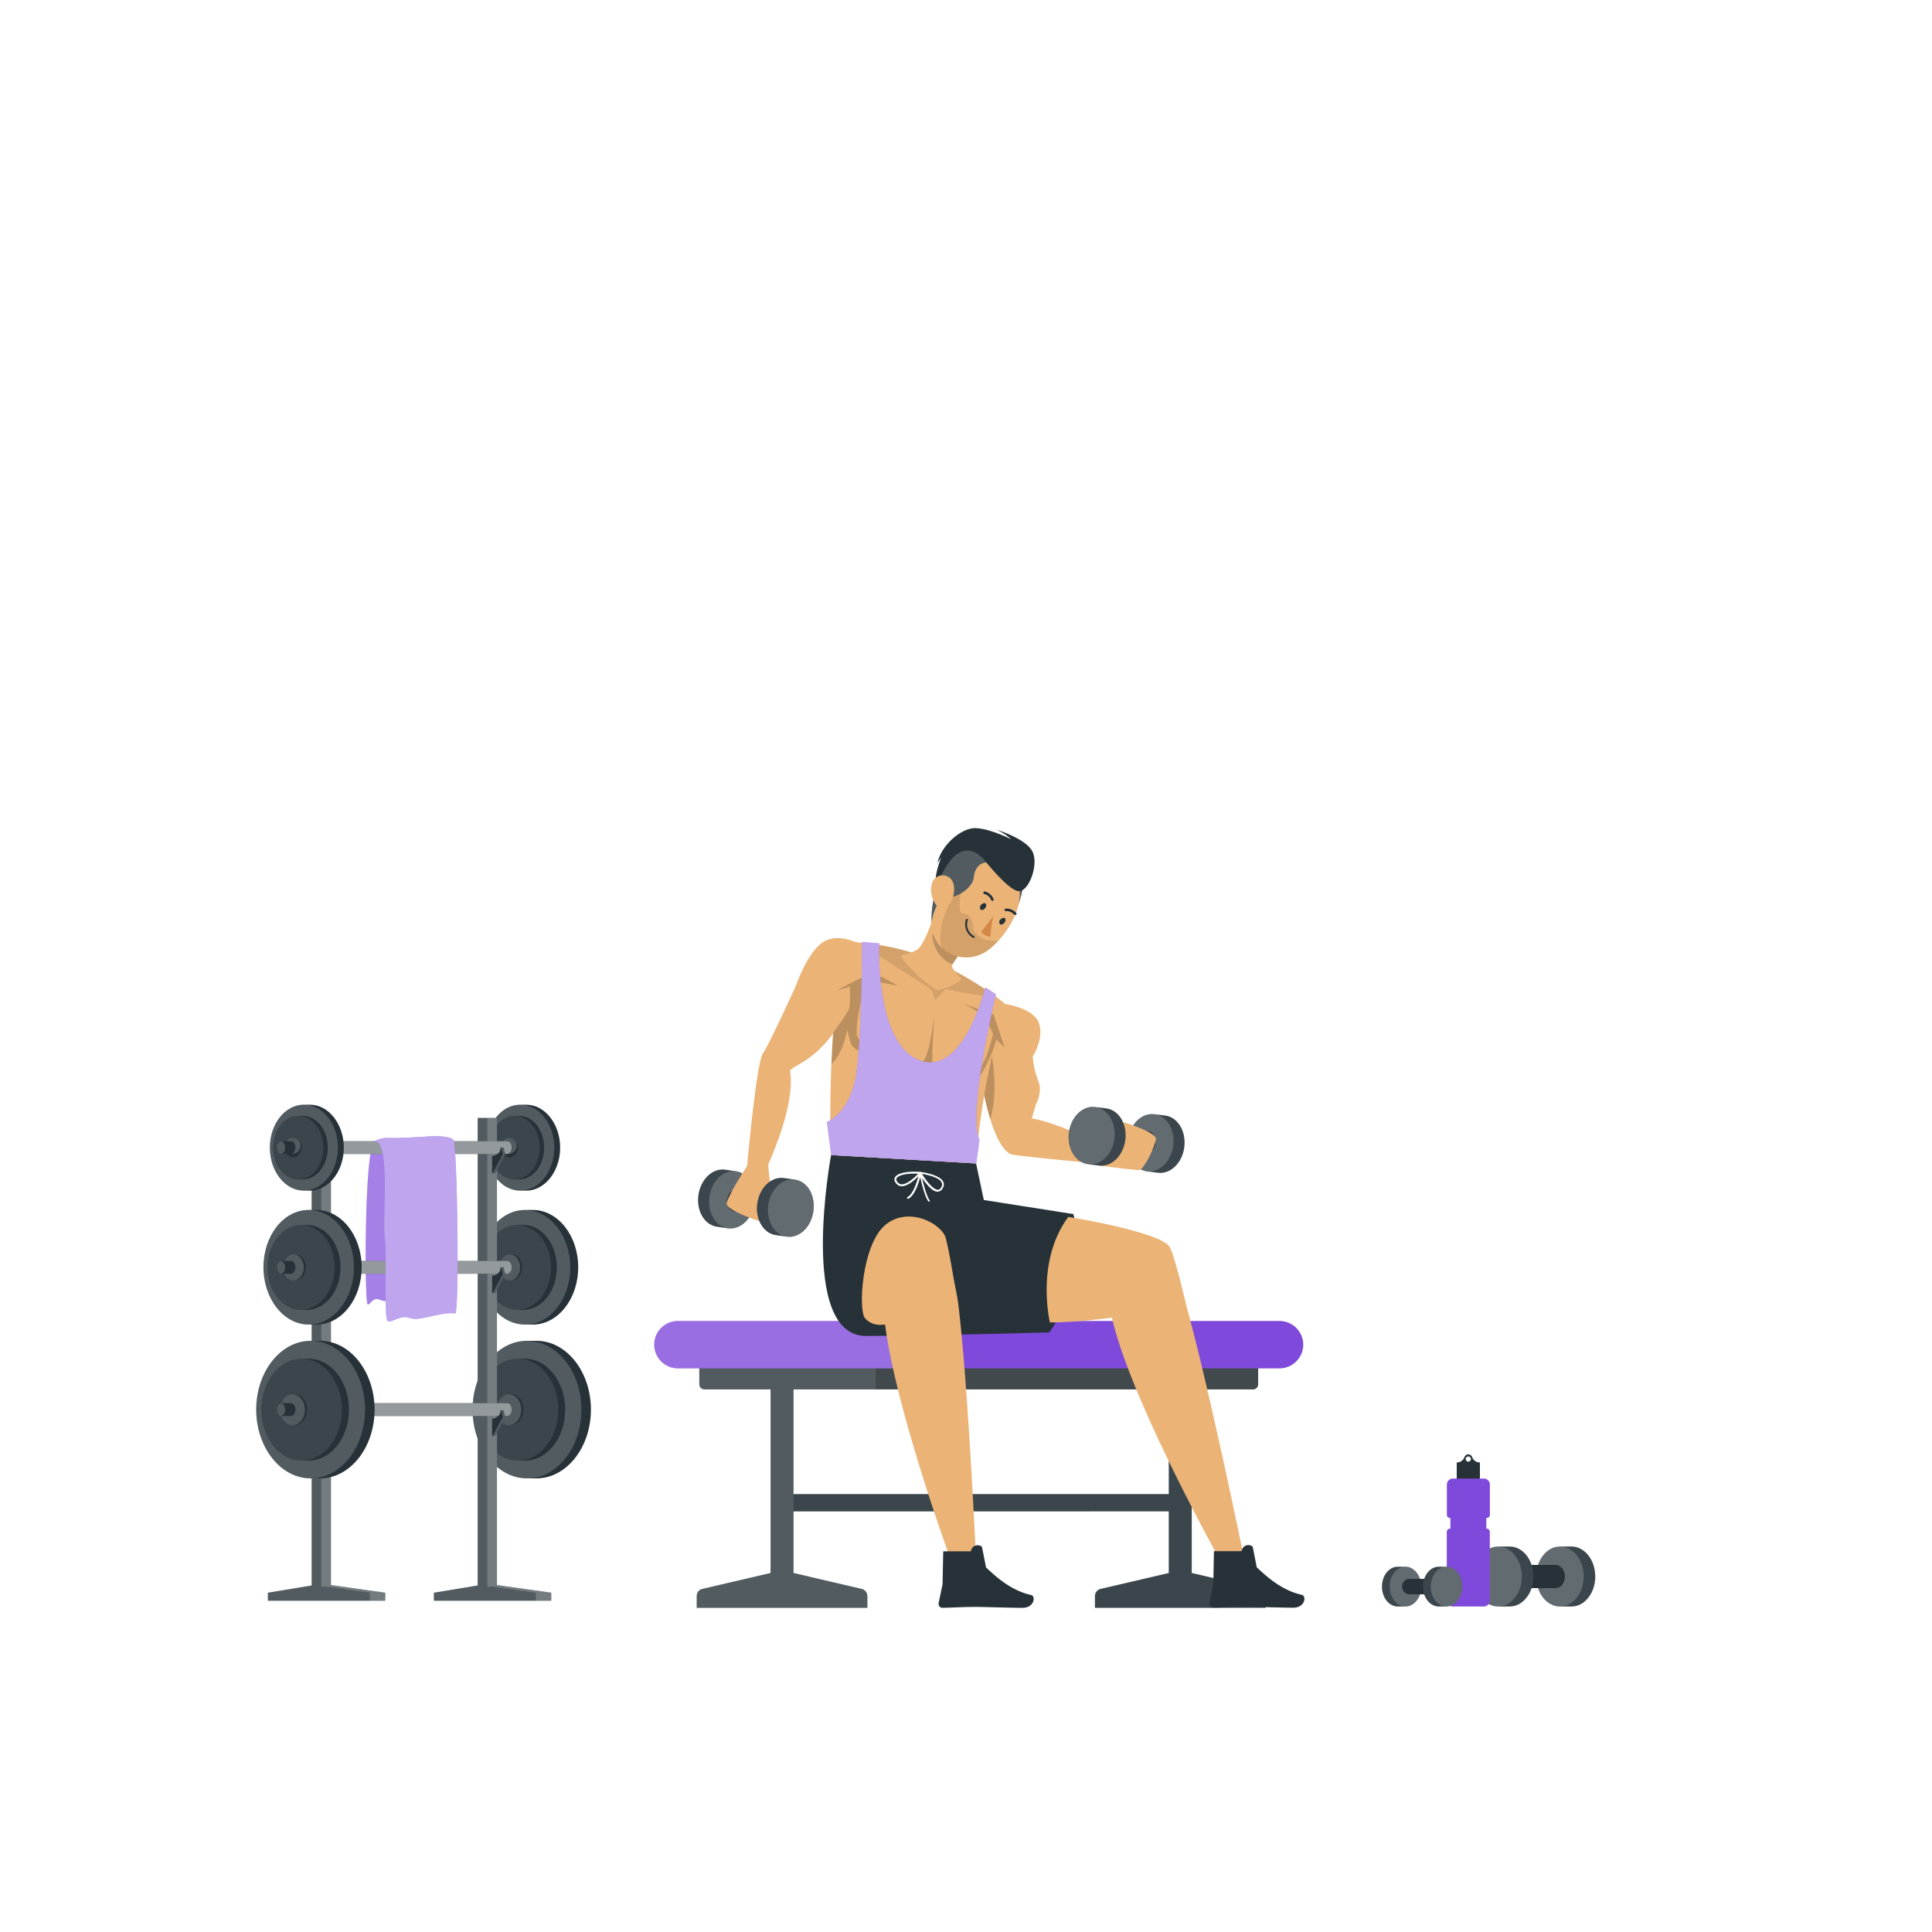 <svg class="animated" id="freepik_stories-weights" xmlns="http://www.w3.org/2000/svg" viewBox="0 0 500 500" version="1.1" xmlns:xlink="http://www.w3.org/1999/xlink" xmlns:svgjs="http://svgjs.com/svgjs"><style>svg#freepik_stories-weights:not(.animated) .animable {opacity: 0;}svg#freepik_stories-weights.animated #freepik--Bottle--inject-25 {animation: 1s 1 forwards cubic-bezier(.36,-0.01,.5,1.38) fadeIn,6s Infinite  linear shake;animation-delay: 0s,1s;}svg#freepik_stories-weights.animated #freepik--Dumbbells--inject-25 {animation: 3s Infinite  linear wind;animation-delay: 0s;}svg#freepik_stories-weights.animated #freepik--Character--inject-25 {animation: 1s 1 forwards cubic-bezier(.36,-0.01,.5,1.38) fadeIn,3s Infinite  linear wind;animation-delay: 0s,1s;}            @keyframes fadeIn {                0% {                    opacity: 0;                }                100% {                    opacity: 1;                }            }                    @keyframes shake {                10%, 90% {                    transform: translate3d(-1px, 0, 0);                  }                  20%, 80% {                    transform: translate3d(2px, 0, 0);                  }                  30%, 50%, 70% {                    transform: translate3d(-4px, 0, 0);                  }                  40%, 60% {                    transform: translate3d(4px, 0, 0);                  }            }                    @keyframes wind {                0% {                    transform: rotate( 0deg );                }                25% {                    transform: rotate( 1deg );                }                75% {                    transform: rotate( -1deg );                }            }        .animator-hidden { display: none; }</style><g id="freepik--background-complete--inject-25" class="animable animator-hidden" style="transform-origin: 250px 228.23px;"><rect y="382.4" width="500" height="0.25" style="fill: rgb(235, 235, 235); transform-origin: 250px 382.525px;" id="elqr2exwgo0mg" class="animable"></rect><rect x="416.78" y="398.49" width="33.12" height="0.25" style="fill: rgb(235, 235, 235); transform-origin: 433.34px 398.615px;" id="elcdma7kf56zw" class="animable"></rect><rect x="322.53" y="401.21" width="8.69" height="0.25" style="fill: rgb(235, 235, 235); transform-origin: 326.875px 401.335px;" id="elevfikf1qvml" class="animable"></rect><rect x="396.59" y="389.21" width="19.19" height="0.25" style="fill: rgb(235, 235, 235); transform-origin: 406.185px 389.335px;" id="el9nbuzqze13s" class="animable"></rect><rect x="52.46" y="390.89" width="43.19" height="0.25" style="fill: rgb(235, 235, 235); transform-origin: 74.055px 391.015px;" id="elhdjsuo9kjal" class="animable"></rect><rect x="104.56" y="390.89" width="6.33" height="0.25" style="fill: rgb(235, 235, 235); transform-origin: 107.725px 391.015px;" id="el22r1i68d6lrh" class="animable"></rect><rect x="131.47" y="395.11" width="93.68" height="0.25" style="fill: rgb(235, 235, 235); transform-origin: 178.31px 395.235px;" id="elpkdiotm5b3" class="animable"></rect><path d="M237,337.8H43.91a5.71,5.71,0,0,1-5.7-5.71V60.66A5.71,5.71,0,0,1,43.91,55H237a5.71,5.71,0,0,1,5.71,5.71V332.09A5.71,5.71,0,0,1,237,337.8ZM43.91,55.2a5.46,5.46,0,0,0-5.45,5.46V332.09a5.46,5.46,0,0,0,5.45,5.46H237a5.47,5.47,0,0,0,5.46-5.46V60.66A5.47,5.47,0,0,0,237,55.2Z" style="fill: rgb(235, 235, 235); transform-origin: 140.46px 196.4px;" id="eligghi1bqxbo" class="animable"></path><path d="M453.31,337.8H260.21a5.72,5.72,0,0,1-5.71-5.71V60.66A5.72,5.72,0,0,1,260.21,55h193.1A5.71,5.71,0,0,1,459,60.66V332.09A5.71,5.71,0,0,1,453.31,337.8ZM260.21,55.2a5.47,5.47,0,0,0-5.46,5.46V332.09a5.47,5.47,0,0,0,5.46,5.46h193.1a5.47,5.47,0,0,0,5.46-5.46V60.66a5.47,5.47,0,0,0-5.46-5.46Z" style="fill: rgb(235, 235, 235); transform-origin: 356.75px 196.4px;" id="elk83jts4yq0c" class="animable"></path><rect x="70.36" y="140.72" width="359.28" height="174.32" style="fill: rgb(240, 240, 240); transform-origin: 250px 227.88px;" id="elztd3hljrhgh" class="animable"></rect><path d="M362.7,287.71l-2.46-.3a4.41,4.41,0,0,0-.52,0,5.11,5.11,0,0,0-4.12,2.52c-1.28-.46-2.31-.76-2.31-.76a4.8,4.8,0,0,0-3.71-3l-2.46-.3c-2.63-.32-5.09,2-5.72,5.19a40.56,40.56,0,0,0-8.38-2.65l.94-3.23s1.52-2.65.49-5.08a19.7,19.7,0,0,1-1.24-5.43s2.56-3.92,1.41-7.4-7.52-4.32-7.52-4.32-.73-.63-2.11-1.63l-.08-.06.11-.45-2.36-1.55s0,.14-.09.38c-1.76-1.17-4-2.54-6.66-4-.45-.57-.77-1.13-.54-1.52s.51-.81.79-1.21l.43-.58.41.11a8.28,8.28,0,0,0,6.64-1.73,16.86,16.86,0,0,0,1.95-1.86,20.38,20.38,0,0,0,3.76-5.77s0,0,.06,0a.23.23,0,0,0,.16,0,.27.27,0,0,0,0-.39h0s-.05,0-.06-.06a14.17,14.17,0,0,0,.6-2.06,20.54,20.54,0,0,0,.79-2.93c2-1.12,3.63-6.35,2.12-8.83-1.59-2.64-7.29-4.45-7.82-4.62a12.76,12.76,0,0,1,3.22,2.12c-.29-.14-4.87-2.39-7.92-2.47s-7.55,3.67-8.48,7.69l.82-1.24a19,19,0,0,0-1.24,4.65,3,3,0,0,0-.9,1.58,5.58,5.58,0,0,0,.43,3.42,21.52,21.52,0,0,0-.4,3.88c0,.33,0,.67,0,1a20.57,20.57,0,0,1-2.78,5.64,4.91,4.91,0,0,1-1.76,1l-1.45-.43h0a51.73,51.73,0,0,0-5.62-1.21c0-.24,0-.38,0-.38l-3.85-.3v.2c-.45,0-.85-.08-1.22-.1-1.85-.76-4.68-1.52-7-.31-3.75,2-6.46,9.9-6.46,9.9s-5.91,13-7.36,15.13-3.51,25-3.51,25-.44.68-1,1.66a2.22,2.22,0,0,0-.41-.2,4,4,0,0,0-1-.28l-2.45-.34c-2.78-.4-5.43,2.13-5.93,5.63s1.35,6.67,4.13,7.06l2.45.35a4.55,4.55,0,0,0,.52,0,5.12,5.12,0,0,0,4.17-2.44c1.27.49,2.29.81,2.29.81a4.83,4.83,0,0,0,3.65,3.1l2.46.35.51,0c2.58,0,4.94-2.39,5.41-5.68.5-3.51-1.35-6.67-4.12-7.06l-2.46-.35a4.39,4.39,0,0,0-3.14.81c-.17-1.1-.29-2.7-.36-3.78,1.52-3.39,5.92-14,4.9-20.62-.2-1.33,4.56-1.71,9.55-8.55-.25,2.92-.27,4-.38,6.81-.21,4.72-.25,9-.23,12.45a4.61,4.61,0,0,1-.81.41l1,7.35v0A125.71,125.71,0,0,0,286.58,315H360.8c-5-2.11-14.73-3.93-18.29-4.55-.13-.56-.23-.86-.23-.86l-19.92-3.13-1.71-8.13.71-5.26a5.29,5.29,0,0,1-.22-.53c.35-3.18.8-6.3,1.31-9.27.38,1.8.83,3.56,1.35,5.19,1.34,4.3,3.09,7.63,5,7.92,2.51.38,10,1.12,15.24,1.63a4.27,4.27,0,0,0,1.5.49l2.46.3s7.71,1,8.9,1a.58.58,0,0,0,.34-.16,4.14,4.14,0,0,0,1.42.45l2.46.3c2.78.34,5.38-2.23,5.81-5.75S365.48,288.05,362.7,287.71Z" style="fill: rgb(224, 224, 224); isolation: isolate; transform-origin: 312.92px 269.419px;" id="elht7evq3fokv" class="animable"></path><path d="M192.93,294.22h-1.76A8.84,8.84,0,0,0,185,297v-9.63a6.78,6.78,0,0,0,5.18,2.6h1.32c4.18,0,7.56-4.28,7.56-9.56s-3.38-9.56-7.56-9.56h-1.32a6.89,6.89,0,0,0-5.46,3h-4v5.18h-5.28a1,1,0,0,0-.11-.33c-.85-.94-4.93-.78-4.93-.78s-8,.54-9.52.36a5.69,5.69,0,0,0-3.09.75H150.8c-.55-4.6-3.68-8.14-7.47-8.14H142c-4.18,0-7.57,4.28-7.57,9.56s3.39,9.56,7.57,9.56h1.32l.41,0v4.32h-.69c-5.57,0-10.08,5.71-10.08,12.75a14.84,14.84,0,0,0,2.28,8.07h17.36a14.47,14.47,0,0,0,2.22-6.65h.95a52.88,52.88,0,0,0,.33,6.65c0,.1,0,.15.07.16a.46.46,0,0,0,.46-.16c.47-.42,1-1.42,2.37-.82a2.63,2.63,0,0,0,1.19.25c0,.19,0,.38,0,.57H176c.1-1.59.16-3.92.19-6.65h4.48V315h20.09A14.92,14.92,0,0,0,203,307C203,299.93,198.51,294.22,192.93,294.22Zm-37.18,11.32h-.92c-.43-5-3.15-9.09-6.8-10.65v-7a10.37,10.37,0,0,0,2.77-6.06h6C156,286.87,155.72,297.61,155.75,305.54Zm24.91,0h-4.47c0-8.22-.2-18.61-.53-23.75h5Z" style="fill: rgb(224, 224, 224); isolation: isolate; transform-origin: 167.98px 293.086px;" id="el88r8x93kdp" class="animable"></path><polygon points="147.63 140.72 70.36 314.11 70.36 259.61 123.34 140.72 147.63 140.72" style="fill: rgb(245, 245, 245); transform-origin: 108.995px 227.415px;" id="elnf76pewwfsm" class="animable"></polygon><polygon points="429.64 217.28 429.64 271.78 410.36 315.04 386.08 315.04 429.64 217.28" style="fill: rgb(245, 245, 245); transform-origin: 407.86px 266.16px;" id="elo9runocnpnf" class="animable"></polygon><polygon points="178.93 140.72 101.25 315.04 89.11 315.04 166.78 140.72 178.93 140.72" style="fill: rgb(245, 245, 245); transform-origin: 134.02px 227.88px;" id="eli40armqif5" class="animable"></polygon><polygon points="394.09 140.72 316.42 315.04 304.28 315.04 381.95 140.72 394.09 140.72" style="fill: rgb(245, 245, 245); transform-origin: 349.185px 227.88px;" id="elikspbxn4j4" class="animable"></polygon><polygon points="338.99 140.72 261.31 315.04 257.11 315.04 334.79 140.72 338.99 140.72" style="fill: rgb(245, 245, 245); transform-origin: 298.05px 227.88px;" id="elm5i99b76mr" class="animable"></polygon><rect x="189.05" y="140.72" width="1.82" height="174.32" style="fill: rgb(224, 224, 224); isolation: isolate; transform-origin: 189.96px 227.88px;" id="elg7dg0lw2uvh" class="animable"></rect><rect x="309.13" y="140.72" width="1.82" height="174.32" style="fill: rgb(224, 224, 224); isolation: isolate; transform-origin: 310.04px 227.88px;" id="elueq7u62jnm" class="animable"></rect><g id="el76j0m7i6qqe"><circle cx="250" cy="106.74" r="22.21" style="fill: rgb(224, 224, 224); transform-origin: 250px 106.74px; transform: rotate(-67.5deg);" class="animable" id="ell4nujq50ma"></circle></g><g id="eljaw17tcd5je"><circle cx="250" cy="106.74" r="18.89" style="fill: rgb(240, 240, 240); transform-origin: 250px 106.74px; transform: rotate(-16.85deg);" class="animable" id="el9t1t5g43swp"></circle></g><polyline points="256.46 94.94 250.89 106.98 250.89 98.49" style="fill: rgb(240, 240, 240); transform-origin: 253.675px 100.96px;" id="elrri0hwr6yw" class="animable"></polyline><path d="M250.89,107.93l-.2,0A1,1,0,0,1,250,107v-8.5a.94.94,0,1,1,1.88,0v4.21l3.78-8.15a.94.94,0,1,1,1.71.79l-5.57,12A1,1,0,0,1,250.89,107.93Z" style="fill: rgb(224, 224, 224); transform-origin: 253.728px 100.972px;" id="elseyv7gac1zn" class="animable"></path></g><g id="freepik--Shadow--inject-25" class="animable animator-hidden" style="transform-origin: 250px 416.24px;"><ellipse id="freepik--path--inject-25" cx="250" cy="416.24" rx="193.89" ry="11.32" style="fill: rgb(245, 245, 245); transform-origin: 250px 416.24px;" class="animable"></ellipse></g><g id="freepik--Bottle--inject-25" class="animable" style="transform-origin: 385.25px 396.075px;"><path d="M403.71,400.24h3c3.39,0,6.14,3.48,6.14,7.76s-2.75,7.76-6.14,7.76h-3c-3.39,0-6.14-3.47-6.14-7.76S400.32,400.24,403.71,400.24Z" style="fill: rgb(38, 50, 56); transform-origin: 405.21px 408px;" id="elnjvjhupdsg9" class="animable"></path><g id="el2fzp47ad4ti"><path d="M403.71,400.24h3c3.39,0,6.14,3.48,6.14,7.76s-2.75,7.76-6.14,7.76h-3c-3.39,0-6.14-3.47-6.14-7.76S400.32,400.24,403.71,400.24Z" style="fill: rgb(255, 255, 255); opacity: 0.1; isolation: isolate; transform-origin: 405.21px 408px;" class="animable" id="el9ufhzxwu40d"></path></g><g id="elibr20nvz5k"><path d="M397.57,408c0,4.29,2.75,7.76,6.14,7.76s6.14-3.47,6.14-7.76-2.75-7.76-6.14-7.76S397.57,403.72,397.57,408Z" style="fill: rgb(255, 255, 255); opacity: 0.2; isolation: isolate; transform-origin: 403.71px 408px;" class="animable" id="elyqqvkz5tkn"></path></g><path d="M391.45,405h11.16c1.32,0,2.39,1.35,2.39,3s-1.07,3-2.39,3H391.45c-1.32,0-2.39-1.35-2.39-3S390.13,405,391.45,405Z" style="fill: rgb(38, 50, 56); transform-origin: 397.03px 408px;" id="el9jf8ydxjnpi" class="animable"></path><path d="M387.71,400.24h3c3.39,0,6.14,3.48,6.14,7.76s-2.75,7.76-6.14,7.76h-3c-3.39,0-6.14-3.47-6.14-7.76S384.32,400.24,387.71,400.24Z" style="fill: rgb(38, 50, 56); transform-origin: 389.21px 408px;" id="el9b2y3nn58c" class="animable"></path><g id="elz5afpcbb4g"><path d="M387.71,400.24h3c3.39,0,6.14,3.48,6.14,7.76s-2.75,7.76-6.14,7.76h-3c-3.39,0-6.14-3.47-6.14-7.76S384.32,400.24,387.71,400.24Z" style="fill: rgb(255, 255, 255); opacity: 0.1; isolation: isolate; transform-origin: 389.21px 408px;" class="animable" id="eludtup5gbl0k"></path></g><g id="elxtidxg4yqcb"><path d="M381.57,408c0,4.29,2.75,7.76,6.14,7.76s6.14-3.47,6.14-7.76-2.75-7.76-6.14-7.76S381.57,403.72,381.57,408Z" style="fill: rgb(255, 255, 255); opacity: 0.2; isolation: isolate; transform-origin: 387.71px 408px;" class="animable" id="eldj5o5jcqax"></path></g><path d="M383,378.48A2.07,2.07,0,0,1,381,377.1a1.07,1.07,0,0,0-1-.71h0a1.05,1.05,0,0,0-1,.71,2.07,2.07,0,0,1-1.95,1.38H377v4.59H383v-4.59Zm-3-.21a.67.67,0,1,1,.67-.66A.67.67,0,0,1,380,378.27Z" style="fill: rgb(38, 50, 56); transform-origin: 380px 379.73px;" id="elv52ua1uqhoc" class="animable"></path><path d="M385.58,392.05v-7.84a1.56,1.56,0,0,0-1.57-1.56h-8a1.56,1.56,0,0,0-1.56,1.56v7.84a.8.8,0,0,0,.8.8h9.55A.8.8,0,0,0,385.58,392.05Z" style="fill: #7F4ADB; transform-origin: 380.015px 387.75px;" id="elesipup9zi3e" class="animable"></path><path d="M374.43,396.42V414.2a1.56,1.56,0,0,0,1.56,1.56h8a1.56,1.56,0,0,0,1.57-1.56V396.42a.8.8,0,0,0-.8-.8h-9.55A.8.8,0,0,0,374.43,396.42Z" style="fill: #7F4ADB; transform-origin: 379.995px 405.69px;" id="elcvh0gi1ve3d" class="animable"></path><rect x="375.36" y="391.66" width="9.3" height="4.78" style="fill: #7F4ADB; transform-origin: 380.01px 394.05px;" id="elf2brlrj0dvt" class="animable"></rect><path d="M363.73,415.76h-2c-2.25,0-4.08-2.3-4.08-5.15s1.83-5.15,4.08-5.15h2c2.25,0,4.08,2.31,4.08,5.15S366,415.76,363.73,415.76Z" style="fill: rgb(38, 50, 56); transform-origin: 362.73px 410.61px;" id="elut56unt08wn" class="animable"></path><g id="ele51z9l5sffr"><path d="M363.73,415.76h-2c-2.25,0-4.08-2.3-4.08-5.15s1.83-5.15,4.08-5.15h2c2.25,0,4.08,2.31,4.08,5.15S366,415.76,363.73,415.76Z" style="fill: rgb(255, 255, 255); opacity: 0.1; isolation: isolate; transform-origin: 362.73px 410.61px;" class="animable" id="elc74p2qbfhwk"></path></g><g id="elc5is4ce241t"><ellipse cx="363.73" cy="410.61" rx="4.08" ry="5.15" style="fill: rgb(255, 255, 255); opacity: 0.2; isolation: isolate; transform-origin: 363.73px 410.61px;" class="animable" id="elhiio3rsz855"></ellipse></g><path d="M371.87,412.61h-7.41a2.05,2.05,0,0,1,0-4h7.41a2.06,2.06,0,0,1,0,4Z" style="fill: rgb(38, 50, 56); transform-origin: 368.148px 410.61px;" id="elugfr2rwiyv" class="animable"></path><path d="M374.35,415.76h-2c-2.25,0-4.08-2.3-4.08-5.15s1.83-5.15,4.08-5.15h2c2.25,0,4.08,2.31,4.08,5.15S376.6,415.76,374.35,415.76Z" style="fill: rgb(38, 50, 56); transform-origin: 373.35px 410.61px;" id="elf75nz0pq1ii" class="animable"></path><g id="elfja2hhyw61b"><path d="M374.35,415.76h-2c-2.25,0-4.08-2.3-4.08-5.15s1.83-5.15,4.08-5.15h2c2.25,0,4.08,2.31,4.08,5.15S376.6,415.76,374.35,415.76Z" style="fill: rgb(255, 255, 255); opacity: 0.1; isolation: isolate; transform-origin: 373.35px 410.61px;" class="animable" id="el5uufeg0mro"></path></g><g id="el602uoikd29t"><ellipse cx="374.35" cy="410.61" rx="4.08" ry="5.15" style="fill: rgb(255, 255, 255); opacity: 0.2; isolation: isolate; transform-origin: 374.35px 410.61px;" class="animable" id="elqy2pyxn820s"></ellipse></g></g><g id="freepik--Dumbbells--inject-25" class="animable" style="transform-origin: 109.62px 350.07px;"><path d="M96.94,295.35c-2.73,1.76-2.6,41.95-1.81,42.2s1.19-2.07,3.3-1.14,2.77-.66,7.78-.66,4.48,3.82,5,0,0-38.77,0-38.77Z" style="fill: #7F4ADB; transform-origin: 103.038px 316.46px;" id="elkavd3n8edvs" class="animable"></path><g id="el2xi0qz0tr5v"><path d="M96.94,295.35c-2.73,1.76-2.6,41.95-1.81,42.2s1.19-2.07,3.3-1.14,2.77-.66,7.78-.66,4.48,3.82,5,0,0-38.77,0-38.77Z" style="fill: rgb(255, 255, 255); opacity: 0.3; isolation: isolate; transform-origin: 103.038px 316.46px;" class="animable" id="elwufnhxqnx5r"></path></g><path d="M135.85,313.14h2.05c6.48,0,11.74,6.64,11.74,14.83s-5.26,14.83-11.74,14.83h-2.05c-6.48,0-11.74-6.64-11.74-14.83S129.37,313.14,135.85,313.14Z" style="fill: rgb(38, 50, 56); transform-origin: 136.875px 327.97px;" id="elojsvwtwl31k" class="animable"></path><g id="elvtpw766znd"><path d="M124.12,328c0,8.19,5.25,14.83,11.73,14.83s11.74-6.64,11.74-14.83-5.26-14.83-11.74-14.83S124.12,319.78,124.12,328Z" style="fill: rgb(255, 255, 255); opacity: 0.2; isolation: isolate; transform-origin: 135.855px 328px;" class="animable" id="elmpy7m4liczb"></path></g><path d="M133.9,317h1.52c4.8,0,8.69,4.92,8.69,11s-3.89,11-8.69,11H133.9c-4.8,0-8.69-4.92-8.69-11S129.1,317,133.9,317Z" style="fill: rgb(38, 50, 56); transform-origin: 134.66px 328px;" id="el1ny7vxg3njo" class="animable"></path><g id="el36hr5nrn6s8"><path d="M125.21,328c0,6.07,3.89,11,8.69,11s8.7-4.92,8.7-11-3.9-11-8.7-11S125.21,321.9,125.21,328Z" style="fill: rgb(255, 255, 255); opacity: 0.1; isolation: isolate; transform-origin: 133.905px 328px;" class="animable" id="eletxgvwouuv6"></path></g><path d="M132,324.6h.47c1.47,0,2.66,1.51,2.66,3.37s-1.19,3.37-2.66,3.37H132c-1.47,0-2.66-1.51-2.66-3.37S130.48,324.6,132,324.6Z" style="fill: rgb(38, 50, 56); transform-origin: 132.235px 327.97px;" id="elnl1vfgot5vn" class="animable"></path><g id="elyyo9wb2d85"><path d="M129.29,328c0,1.86,1.19,3.37,2.66,3.37s2.67-1.51,2.67-3.37-1.2-3.37-2.67-3.37S129.29,326.11,129.29,328Z" style="fill: rgb(255, 255, 255); opacity: 0.2; isolation: isolate; transform-origin: 131.955px 328px;" class="animable" id="elifl01d7s32"></path></g><path d="M134.63,285.89h1.54c4.86,0,8.8,5,8.8,11.12s-3.94,11.13-8.8,11.13h-1.54c-4.86,0-8.8-5-8.8-11.13S129.77,285.89,134.63,285.89Z" style="fill: rgb(38, 50, 56); transform-origin: 135.4px 297.015px;" id="el962uicd1t99" class="animable"></path><g id="elqnjge2c1xb"><path d="M125.83,297c0,6.15,3.94,11.13,8.8,11.13s8.81-5,8.81-11.13-3.95-11.12-8.81-11.12S125.83,290.87,125.83,297Z" style="fill: rgb(255, 255, 255); opacity: 0.2; isolation: isolate; transform-origin: 134.635px 297.005px;" class="animable" id="eltaw109y404"></path></g><path d="M133.17,288.77h1.14c3.6,0,6.52,3.69,6.52,8.24s-2.92,8.24-6.52,8.24h-1.14c-3.6,0-6.52-3.69-6.52-8.24S129.57,288.77,133.17,288.77Z" style="fill: rgb(38, 50, 56); transform-origin: 133.74px 297.01px;" id="el87zflqoan4v" class="animable"></path><g id="el7lfk0t7ktee"><path d="M126.65,297c0,4.55,2.92,8.24,6.52,8.24s6.52-3.69,6.52-8.24-2.92-8.24-6.52-8.24S126.65,292.46,126.65,297Z" style="fill: rgb(255, 255, 255); opacity: 0.1; isolation: isolate; transform-origin: 133.17px 297px;" class="animable" id="el7v035g54mgy"></path></g><path d="M131.71,294.49h.35a2.59,2.59,0,0,1,0,5.05h-.35a2.59,2.59,0,0,1,0-5.05Z" style="fill: rgb(38, 50, 56); transform-origin: 131.885px 297.015px;" id="el47zwzrvyr05" class="animable"></path><g id="eldrj7e5gcw7k"><path d="M129.71,297a2.05,2.05,0,1,0,2-2.52A2.31,2.31,0,0,0,129.71,297Z" style="fill: rgb(255, 255, 255); opacity: 0.2; isolation: isolate; transform-origin: 131.727px 296.53px;" class="animable" id="eloy8310ipel7"></path></g><path d="M136.38,347h2.46c7.78,0,14.09,8,14.09,17.8s-6.31,17.8-14.09,17.8h-2.46c-7.77,0-14.08-8-14.08-17.8S128.61,347,136.38,347Z" style="fill: rgb(38, 50, 56); transform-origin: 137.615px 364.8px;" id="elis64kmejbin" class="animable"></path><g id="el4b6o18u20rv"><ellipse cx="136.38" cy="364.82" rx="14.08" ry="17.8" style="fill: rgb(255, 255, 255); opacity: 0.2; isolation: isolate; transform-origin: 136.38px 364.82px;" class="animable" id="elvbmok2we6v"></ellipse></g><path d="M134,351.63h1.82c5.77,0,10.44,5.91,10.44,13.19S141.63,378,135.86,378H134c-5.76,0-10.43-5.91-10.43-13.19S128.28,351.63,134,351.63Z" style="fill: rgb(38, 50, 56); transform-origin: 134.915px 364.815px;" id="elv27crm5j7cr" class="animable"></path><g id="el31in95dq0pv"><path d="M123.61,364.82c0,7.28,4.67,13.19,10.43,13.19s10.44-5.91,10.44-13.19-4.67-13.19-10.44-13.19S123.61,357.54,123.61,364.82Z" style="fill: rgb(255, 255, 255); opacity: 0.1; isolation: isolate; transform-origin: 134.045px 364.82px;" class="animable" id="elvbsoo5l51m"></path></g><path d="M131.7,360.78h.56c1.77,0,3.2,1.81,3.2,4s-1.43,4-3.2,4h-.56c-1.76,0-3.19-1.81-3.19-4S129.94,360.78,131.7,360.78Z" style="fill: rgb(38, 50, 56); transform-origin: 131.985px 364.78px;" id="eljuru22ueeup" class="animable"></path><g id="eloususdnk5v"><path d="M128.51,364.82c0,2.23,1.43,4,3.19,4s3.2-1.81,3.2-4-1.43-4-3.2-4S128.51,362.59,128.51,364.82Z" style="fill: rgb(255, 255, 255); opacity: 0.2; isolation: isolate; transform-origin: 131.705px 364.82px;" class="animable" id="elg0t3mj562n7"></path></g><polygon points="81.46 410.19 83.62 410.49 85.46 410.19 99.7 412.19 99.7 414.26 95.7 414.26 73.33 414.26 69.33 414.26 69.33 412.19 81.46 410.19" style="fill: rgb(38, 50, 56); transform-origin: 84.515px 412.225px;" id="elg77ay1pdy9q" class="animable"></polygon><g id="el31a0paqcbsv"><polygon points="81.46 410.19 83.62 410.49 85.46 410.19 99.7 412.19 99.7 414.26 95.7 414.26 73.33 414.26 69.33 414.26 69.33 412.19 81.46 410.19" style="fill: rgb(255, 255, 255); opacity: 0.2; isolation: isolate; transform-origin: 84.515px 412.225px;" class="animable" id="elle63f61y2s"></polygon></g><g id="el5appsvtozc"><polygon points="83.62 410.49 95.71 412.19 95.71 414.26 99.71 414.26 99.71 412.19 85.46 410.19 83.62 410.49" style="fill: rgb(255, 255, 255); opacity: 0.2; isolation: isolate; transform-origin: 91.665px 412.225px;" class="animable" id="ele4omgv97eap"></polygon></g><g id="el010kyoax4cqzc"><rect x="80.66" y="289.32" width="4.99" height="121.1" style="fill: rgb(38, 50, 56); transform-origin: 83.155px 349.87px; transform: rotate(180deg);" class="animable" id="elp4r2d2kijca"></rect></g><g id="eln8akc1fr05g"><rect x="80.66" y="289.32" width="4.99" height="121.1" style="fill: rgb(255, 255, 255); opacity: 0.2; isolation: isolate; transform-origin: 83.155px 349.87px; transform: rotate(180deg);" class="animable" id="el4bo93x71t1b"></rect></g><g id="elxskdyf7ph7r"><rect x="83.16" y="289.32" width="2.5" height="121.1" style="fill: rgb(255, 255, 255); opacity: 0.2; isolation: isolate; transform-origin: 84.41px 349.87px; transform: rotate(180deg);" class="animable" id="el70wmsxizybn"></rect></g><polygon points="124.42 410.19 126.58 410.49 128.42 410.19 142.66 412.19 142.66 414.26 138.66 414.26 116.29 414.26 112.29 414.26 112.29 412.19 124.42 410.19" style="fill: rgb(38, 50, 56); transform-origin: 127.475px 412.225px;" id="elun17ug25qc" class="animable"></polygon><g id="eln1kqq1a00tp"><polygon points="124.42 410.19 126.58 410.49 128.42 410.19 142.66 412.19 142.66 414.26 138.66 414.26 116.29 414.26 112.29 414.26 112.29 412.19 124.42 410.19" style="fill: rgb(255, 255, 255); opacity: 0.2; isolation: isolate; transform-origin: 127.475px 412.225px;" class="animable" id="eljf6lceyh0k"></polygon></g><g id="elbv41yipqcfo"><polygon points="126.58 410.49 138.66 412.19 138.66 414.26 142.66 414.26 142.66 412.19 128.41 410.19 126.58 410.49" style="fill: rgb(255, 255, 255); opacity: 0.2; isolation: isolate; transform-origin: 134.62px 412.225px;" class="animable" id="el6w9nlxj6j0o"></polygon></g><g id="elos45vxbo08d"><rect x="123.62" y="289.32" width="4.99" height="121.1" style="fill: rgb(38, 50, 56); transform-origin: 126.115px 349.87px; transform: rotate(180deg);" class="animable" id="eld9cwjpo7uil"></rect></g><g id="el0t9wkgwp3vw"><rect x="123.62" y="289.32" width="4.99" height="121.1" style="fill: rgb(255, 255, 255); opacity: 0.2; isolation: isolate; transform-origin: 126.115px 349.87px; transform: rotate(180deg);" class="animable" id="elqw9ip9y2n6"></rect></g><g id="elbqijs6bkkdg"><rect x="126.12" y="289.32" width="2.5" height="121.1" style="fill: rgb(255, 255, 255); opacity: 0.2; isolation: isolate; transform-origin: 127.37px 349.87px; transform: rotate(180deg);" class="animable" id="eld717imu2own"></rect></g><path d="M85.7,364.82a2,2,0,0,0,.35,1.17,1.08,1.08,0,0,0,.7.47l.15,0h44.34c.66,0,1.19-.74,1.19-1.66a2,2,0,0,0-.35-1.17,1,1,0,0,0-.84-.49H86.9l-.15,0A1.56,1.56,0,0,0,85.7,364.82Z" style="fill: rgb(38, 50, 56); transform-origin: 109.059px 364.8px;" id="elm3h2iy0z51" class="animable"></path><g id="eljp0r1pwwbyq"><path d="M85.7,364.82a2,2,0,0,0,.35,1.17,1.08,1.08,0,0,0,.7.47l.15,0h44.34c.66,0,1.19-.74,1.19-1.66a2,2,0,0,0-.35-1.17,1,1,0,0,0-.84-.49H86.9l-.15,0A1.56,1.56,0,0,0,85.7,364.82Z" style="fill: rgb(255, 255, 255); opacity: 0.5; transform-origin: 109.059px 364.8px;" class="animable" id="el3atww2bvjpa"></path></g><path d="M80.39,347h2.46c7.78,0,14.09,8,14.09,17.8s-6.31,17.8-14.09,17.8H80.39c-7.77,0-14.08-8-14.08-17.8S72.62,347,80.39,347Z" style="fill: rgb(38, 50, 56); transform-origin: 81.625px 364.8px;" id="elpt7a66cxga" class="animable"></path><g id="eln7cidi1cjh"><path d="M66.31,364.82c0,9.83,6.31,17.8,14.08,17.8s14.09-8,14.09-17.8S88.17,347,80.39,347,66.31,355,66.31,364.82Z" style="fill: rgb(255, 255, 255); opacity: 0.2; isolation: isolate; transform-origin: 80.395px 364.81px;" class="animable" id="el1yku0tdwcy5"></path></g><path d="M78.05,351.63h1.83c5.76,0,10.43,5.91,10.43,13.19S85.64,378,79.88,378H78.05c-5.76,0-10.43-5.91-10.43-13.19S72.29,351.63,78.05,351.63Z" style="fill: rgb(38, 50, 56); transform-origin: 78.965px 364.815px;" id="elpt7hktxqvwj" class="animable"></path><g id="el6nu8113thd4"><path d="M67.62,364.82c0,7.28,4.67,13.19,10.43,13.19s10.44-5.91,10.44-13.19-4.67-13.19-10.44-13.19S67.62,357.54,67.62,364.82Z" style="fill: rgb(255, 255, 255); opacity: 0.1; isolation: isolate; transform-origin: 78.055px 364.82px;" class="animable" id="elk98o9dhjs6j"></path></g><path d="M75.72,360.78h.55c1.77,0,3.2,1.81,3.2,4s-1.43,4-3.2,4h-.55c-1.77,0-3.2-1.81-3.2-4S74,360.78,75.72,360.78Z" style="fill: rgb(38, 50, 56); transform-origin: 75.995px 364.78px;" id="els43mag9m5wb" class="animable"></path><g id="el1xsqszxfcni"><path d="M72.52,364.82c0,2.23,1.43,4,3.2,4s3.19-1.81,3.19-4-1.43-4-3.19-4S72.52,362.59,72.52,364.82Z" style="fill: rgb(255, 255, 255); opacity: 0.2; isolation: isolate; transform-origin: 75.715px 364.82px;" class="animable" id="eltatbwvohc7d"></path></g><path d="M71.7,364.82a2,2,0,0,0,.35,1.17,1,1,0,0,0,.69.47l.15,0h2.37c.65,0,1.19-.74,1.19-1.66a2.05,2.05,0,0,0-.35-1.17,1.06,1.06,0,0,0-.84-.49H72.89l-.15,0A1.56,1.56,0,0,0,71.7,364.82Z" style="fill: rgb(38, 50, 56); transform-origin: 74.068px 364.8px;" id="elly30jzjy28" class="animable"></path><g id="el8dppr9l1ohx"><path d="M71.7,364.82a2,2,0,0,0,.35,1.17,1,1,0,0,0,.69.47,1.54,1.54,0,0,0,1.05-1.64,2,2,0,0,0-.35-1.17,1,1,0,0,0-.7-.47A1.56,1.56,0,0,0,71.7,364.82Z" style="fill: rgb(255, 255, 255); opacity: 0.2; isolation: isolate; transform-origin: 72.746px 364.82px;" class="animable" id="eli6pxrvjwzjb"></path></g><path d="M85.7,328a2,2,0,0,0,.35,1.17,1.08,1.08,0,0,0,.7.47l.15,0h44.34c.66,0,1.19-.74,1.19-1.66a2,2,0,0,0-.35-1.17,1,1,0,0,0-.84-.49H86.75A1.59,1.59,0,0,0,85.7,328Z" style="fill: rgb(38, 50, 56); transform-origin: 109.06px 327.98px;" id="el1csn9frp1ne" class="animable"></path><g id="elgoy42q4lkn4"><path d="M85.7,328a2,2,0,0,0,.35,1.17,1.08,1.08,0,0,0,.7.47l.15,0h44.34c.66,0,1.19-.74,1.19-1.66a2,2,0,0,0-.35-1.17,1,1,0,0,0-.84-.49H86.75A1.59,1.59,0,0,0,85.7,328Z" style="fill: rgb(255, 255, 255); opacity: 0.5; transform-origin: 109.06px 327.98px;" class="animable" id="elp5hj5jnk2v"></path></g><path d="M79.86,313.14h2c6.48,0,11.74,6.64,11.74,14.83S88.39,342.8,81.91,342.8h-2c-6.48,0-11.73-6.64-11.73-14.83S73.38,313.14,79.86,313.14Z" style="fill: rgb(38, 50, 56); transform-origin: 80.89px 327.97px;" id="elspeswmtfrfr" class="animable"></path><g id="eljtghq30zxqp"><ellipse cx="79.86" cy="327.97" rx="11.74" ry="14.83" style="fill: rgb(255, 255, 255); opacity: 0.2; isolation: isolate; transform-origin: 79.86px 327.97px;" class="animable" id="el8bs4lszd8zj"></ellipse></g><path d="M77.91,317h1.52c4.8,0,8.69,4.92,8.69,11s-3.89,11-8.69,11H77.91c-4.8,0-8.69-4.92-8.69-11S73.11,317,77.91,317Z" style="fill: rgb(38, 50, 56); transform-origin: 78.67px 328px;" id="elk4k09kudq6m" class="animable"></path><g id="el8iuos8psa7g"><ellipse cx="77.91" cy="327.97" rx="8.69" ry="10.99" style="fill: rgb(255, 255, 255); opacity: 0.1; isolation: isolate; transform-origin: 77.91px 327.97px;" class="animable" id="el9vnlu1ai8lm"></ellipse></g><path d="M76,324.6h.47c1.47,0,2.66,1.51,2.66,3.37s-1.19,3.37-2.66,3.37H76c-1.47,0-2.66-1.51-2.66-3.37S74.49,324.6,76,324.6Z" style="fill: rgb(38, 50, 56); transform-origin: 76.235px 327.97px;" id="el7bp7d3li2lt" class="animable"></path><g id="el4zkpbocwylg"><path d="M73.3,328c0,1.86,1.19,3.37,2.66,3.37s2.67-1.51,2.67-3.37S77.44,324.6,76,324.6,73.3,326.11,73.3,328Z" style="fill: rgb(255, 255, 255); opacity: 0.2; isolation: isolate; transform-origin: 75.965px 327.985px;" class="animable" id="eluy2psv6l3a"></path></g><path d="M71.7,328a2,2,0,0,0,.35,1.17,1,1,0,0,0,.69.47l.15,0h2.37c.65,0,1.19-.74,1.19-1.66a2.05,2.05,0,0,0-.35-1.17,1,1,0,0,0-.84-.49H72.74A1.58,1.58,0,0,0,71.7,328Z" style="fill: rgb(38, 50, 56); transform-origin: 74.069px 327.98px;" id="ele0e8kwb7nn" class="animable"></path><g id="eldxiopnk74w8"><path d="M71.7,328a2,2,0,0,0,.35,1.17,1,1,0,0,0,.69.47A1.54,1.54,0,0,0,73.79,328a2,2,0,0,0-.35-1.17,1.09,1.09,0,0,0-.7-.48A1.58,1.58,0,0,0,71.7,328Z" style="fill: rgb(255, 255, 255); opacity: 0.2; isolation: isolate; transform-origin: 72.746px 327.995px;" class="animable" id="el3imzm3igrca"></path></g><path d="M85.7,297a2,2,0,0,0,.35,1.17,1.14,1.14,0,0,0,.7.48h44.49c.66,0,1.19-.74,1.19-1.66a2,2,0,0,0-.35-1.17,1,1,0,0,0-.84-.49H86.9l-.15,0A1.56,1.56,0,0,0,85.7,297Z" style="fill: rgb(38, 50, 56); transform-origin: 109.059px 296.99px;" id="elinhd10521od" class="animable"></path><g id="elu7ba71f7kes"><path d="M85.7,297a2,2,0,0,0,.35,1.17,1.14,1.14,0,0,0,.7.48h44.49c.66,0,1.19-.74,1.19-1.66a2,2,0,0,0-.35-1.17,1,1,0,0,0-.84-.49H86.9l-.15,0A1.56,1.56,0,0,0,85.7,297Z" style="fill: rgb(255, 255, 255); opacity: 0.5; transform-origin: 109.059px 296.99px;" class="animable" id="el3e9rasoemyr"></path></g><path d="M78.64,285.89h1.54c4.86,0,8.8,5,8.8,11.12s-3.94,11.13-8.8,11.13H78.64c-4.86,0-8.8-5-8.8-11.13S73.78,285.89,78.64,285.89Z" style="fill: rgb(38, 50, 56); transform-origin: 79.41px 297.015px;" id="eltrliaaedro" class="animable"></path><g id="elvcgo2t09w2d"><path d="M69.84,297c0,6.15,3.94,11.13,8.8,11.13s8.81-5,8.81-11.13-3.94-11.12-8.81-11.12S69.84,290.87,69.84,297Z" style="fill: rgb(255, 255, 255); opacity: 0.2; isolation: isolate; transform-origin: 78.645px 297.005px;" class="animable" id="el4b76vud3w0r"></path></g><path d="M77.18,288.77h1.14c3.6,0,6.52,3.69,6.52,8.24s-2.92,8.24-6.52,8.24H77.18c-3.6,0-6.52-3.69-6.52-8.24S73.58,288.77,77.18,288.77Z" style="fill: rgb(38, 50, 56); transform-origin: 77.75px 297.01px;" id="elq2fi9rzsxq" class="animable"></path><g id="elmxfjplbx9ie"><ellipse cx="77.18" cy="297.01" rx="6.52" ry="8.24" style="fill: rgb(255, 255, 255); opacity: 0.1; isolation: isolate; transform-origin: 77.18px 297.01px;" class="animable" id="elduddrgv6nel"></ellipse></g><path d="M75.72,294.49h.35a2.59,2.59,0,0,1,0,5.05h-.35a2.59,2.59,0,0,1,0-5.05Z" style="fill: rgb(38, 50, 56); transform-origin: 75.895px 297.015px;" id="elpgxr9127m59" class="animable"></path><g id="eld31izt7z3m6"><path d="M73.72,297a2.05,2.05,0,1,0,2-2.52A2.31,2.31,0,0,0,73.72,297Z" style="fill: rgb(255, 255, 255); opacity: 0.2; isolation: isolate; transform-origin: 75.737px 296.53px;" class="animable" id="elo53sriv3zug"></path></g><path d="M71.7,297a2,2,0,0,0,.35,1.17,1.09,1.09,0,0,0,.69.48h2.52c.65,0,1.19-.74,1.19-1.66a2.08,2.08,0,0,0-.35-1.17,1.06,1.06,0,0,0-.84-.49H72.89l-.15,0A1.56,1.56,0,0,0,71.7,297Z" style="fill: rgb(38, 50, 56); transform-origin: 74.069px 296.99px;" id="eldg2nizvegat" class="animable"></path><g id="el9dhiri8v0w6"><path d="M71.7,297a2,2,0,0,0,.35,1.17,1.09,1.09,0,0,0,.69.48A1.56,1.56,0,0,0,73.79,297a2,2,0,0,0-.35-1.17,1,1,0,0,0-.7-.47A1.56,1.56,0,0,0,71.7,297Z" style="fill: rgb(255, 255, 255); opacity: 0.2; isolation: isolate; transform-origin: 72.745px 297.005px;" class="animable" id="elmfu93zdhwbc"></path></g><path d="M127.37,299.21v4.43h.77l2.62-4.91-.44-1.75h-.75C129.57,299,127.37,299.21,127.37,299.21Z" style="fill: rgb(38, 50, 56); transform-origin: 129.065px 300.31px;" id="eliyddd35us7" class="animable"></path><g id="elmqncpz7vl3d"><path d="M127.37,299.21v4.43h.77l2.62-4.91-.44-1.75h-.75C129.57,299,127.37,299.21,127.37,299.21Z" style="fill: rgb(255, 255, 255); opacity: 0.2; isolation: isolate; transform-origin: 129.065px 300.31px;" class="animable" id="el90qfkavvjrv"></path></g><path d="M127.37,299.21v4.43h.13l2.62-4.91-.44-1.75h-.11C129.57,299,127.37,299.21,127.37,299.21Z" style="fill: rgb(38, 50, 56); transform-origin: 128.745px 300.31px;" id="elg83b8zheipc" class="animable"></path><path d="M127.37,330.21v4.43h.77l2.62-4.91-.44-1.75h-.75C129.57,330,127.37,330.21,127.37,330.21Z" style="fill: rgb(38, 50, 56); transform-origin: 129.065px 331.31px;" id="eluwx8ljtsro" class="animable"></path><g id="elzd63w69n9cc"><path d="M127.37,330.21v4.43h.77l2.62-4.91-.44-1.75h-.75C129.57,330,127.37,330.21,127.37,330.21Z" style="fill: rgb(255, 255, 255); opacity: 0.2; isolation: isolate; transform-origin: 129.065px 331.31px;" class="animable" id="elkvellyp8h4"></path></g><path d="M127.37,330.21v4.43h.13l2.62-4.91-.44-1.75h-.11C129.57,330,127.37,330.21,127.37,330.21Z" style="fill: rgb(38, 50, 56); transform-origin: 128.745px 331.31px;" id="elfgsh4ycptaq" class="animable"></path><path d="M127.37,367.2v4.43h.77l2.62-4.91-.44-1.75h-.75C129.57,367,127.37,367.2,127.37,367.2Z" style="fill: rgb(38, 50, 56); transform-origin: 129.065px 368.3px;" id="elm9xn0mf4s0n" class="animable"></path><g id="el8m9m35q1zrg"><path d="M127.37,367.2v4.43h.77l2.62-4.91-.44-1.75h-.75C129.57,367,127.37,367.2,127.37,367.2Z" style="fill: rgb(255, 255, 255); opacity: 0.2; isolation: isolate; transform-origin: 129.065px 368.3px;" class="animable" id="elbdt8jcwx0d"></path></g><path d="M127.37,367.2v4.43h.13l2.62-4.91-.44-1.75h-.11C129.57,367,127.37,367.2,127.37,367.2Z" style="fill: rgb(38, 50, 56); transform-origin: 128.745px 368.3px;" id="elsy6wvzdpyn" class="animable"></path><path d="M96.94,295.35c4.19,0,2,19.9,2.61,24.74s-.17,21.07.72,21.76,3.26-1.49,5.24-.89,2.81.39,5.56-.2,5.51-1.19,6.7-.79.57-43.9-.42-45-5.73-.91-5.73-.91-9.3.63-11.08.42A6.58,6.58,0,0,0,96.94,295.35Z" style="fill: #7F4ADB; transform-origin: 107.681px 318.017px;" id="el7klq85kft8r" class="animable"></path><g id="elopm7g30r"><path d="M96.94,295.35c4.19,0,2,19.9,2.61,24.74s-.17,21.07.72,21.76,3.26-1.49,5.24-.89,2.81.39,5.56-.2,5.51-1.19,6.7-.79.57-43.9-.42-45-5.73-.91-5.73-.91-9.3.63-11.08.42A6.58,6.58,0,0,0,96.94,295.35Z" style="fill: rgb(255, 255, 255); opacity: 0.5; isolation: isolate; transform-origin: 107.681px 318.017px;" class="animable" id="elv711ds93p6i"></path></g></g><g id="freepik--Character--inject-25" class="animable" style="transform-origin: 253.445px 315.214px;"><path d="M326.07,411.21l-17.65-4.12V357.24h-5.94v29.43H201v4.47H302.48v15.95l-17.64,4.12a1.9,1.9,0,0,0-1.47,1.85v3.05h44.16v-3.05A1.89,1.89,0,0,0,326.07,411.21Z" style="fill: rgb(38, 50, 56); transform-origin: 264.265px 386.675px;" id="el5lmtvruq8rn" class="animable"></path><g id="el15tu1ixqwj3"><path d="M326.07,411.21l-17.65-4.12V357.24h-5.94v29.43H201v4.47H302.48v15.95l-17.64,4.12a1.9,1.9,0,0,0-1.47,1.85v3.05h44.16v-3.05A1.89,1.89,0,0,0,326.07,411.21Z" style="fill: rgb(255, 255, 255); opacity: 0.1; isolation: isolate; transform-origin: 264.265px 386.675px;" class="animable" id="elkfhhi3arat9"></path></g><path d="M205.36,407.09V357.24h-5.94v49.85l-17.65,4.12a1.89,1.89,0,0,0-1.46,1.85v3.05h44.16v-3.05a1.9,1.9,0,0,0-1.47-1.85Z" style="fill: rgb(38, 50, 56); transform-origin: 202.39px 386.675px;" id="ele4cwjhknece" class="animable"></path><g id="elvpihajkdpjb"><path d="M205.36,407.09V357.24h-5.94v49.85l-17.65,4.12a1.89,1.89,0,0,0-1.46,1.85v3.05h44.16v-3.05a1.9,1.9,0,0,0-1.47-1.85Z" style="fill: rgb(255, 255, 255); opacity: 0.2; isolation: isolate; transform-origin: 202.39px 386.675px;" class="animable" id="el8965vj4pc6e"></path></g><path d="M181,351.16H325.61a0,0,0,0,1,0,0v7.07a1.35,1.35,0,0,1-1.35,1.35H182.33a1.35,1.35,0,0,1-1.35-1.35v-7.07A0,0,0,0,1,181,351.16Z" style="fill: rgb(38, 50, 56); transform-origin: 253.295px 355.37px;" id="eljmz30l3328q" class="animable"></path><g id="ele5xz7kzg6x"><path d="M325.61,351.16v7.06a1.35,1.35,0,0,1-1.35,1.35H182.33a1.35,1.35,0,0,1-1.35-1.35v-7.06Z" style="fill: rgb(255, 255, 255); opacity: 0.2; isolation: isolate; transform-origin: 253.295px 355.365px;" class="animable" id="eljb811yek9k"></path></g><g id="elwlbw3hx14z"><path d="M325.61,351.16v7.06a1.35,1.35,0,0,1-1.35,1.35H226.6v-8.41Z" style="opacity: 0.2; isolation: isolate; transform-origin: 276.105px 355.365px;" class="animable" id="el3jlkukiau48"></path></g><path d="M337.28,348a6.15,6.15,0,0,1-6.13,6.13H175.44a6.13,6.13,0,0,1,0-12.26H331.15A6.15,6.15,0,0,1,337.28,348Z" style="fill: #7F4ADB; transform-origin: 253.295px 348px;" id="elhcoqpt6zsow" class="animable"></path><g id="elq24px7l5q1"><path d="M237.22,348a6.15,6.15,0,0,1-6.14,6.13H175.44a6.13,6.13,0,0,1,0-12.26h55.64A6.15,6.15,0,0,1,237.22,348Z" style="fill: rgb(255, 255, 255); opacity: 0.2; isolation: isolate; transform-origin: 203.265px 348px;" class="animable" id="elza3e7s3n8tb"></path></g><g id="freepik--group--inject-25" class="animable" style="transform-origin: 259.117px 315.214px;"><path d="M286.94,297.34l-.58,4s-19.54-1.79-24.23-2.5c-2.25-.34-4.29-4.21-5.85-9.22a76.79,76.79,0,0,1-3-15.77c-.05-.5-.08-1-.11-1.46l-2.17-1,9.15-11.54s7.41,1,8.75,5-1.64,8.61-1.64,8.61a23,23,0,0,0,1.45,6.32c1.19,2.83-.57,5.91-.57,5.91l-1.1,3.76C274.63,290.67,286.94,297.34,286.94,297.34Z" style="fill: rgb(235, 179, 118); transform-origin: 268.97px 280.595px;" id="elhkqw94jpizh" class="animable"></path><path d="M296.88,303.16l2.86.35c3.24.39,6.27-2.6,6.76-6.69s-1.72-7.73-4.95-8.12l-2.86-.35c-3.24-.4-6.27,2.6-6.77,6.69S293.64,302.76,296.88,303.16Z" style="fill: rgb(38, 50, 56); transform-origin: 299.209px 295.929px;" id="el7sh7klwv0xi" class="animable"></path><g id="elxg05uvbme2o"><path d="M296.88,303.16l2.86.35c3.24.39,6.27-2.6,6.76-6.69s-1.72-7.73-4.95-8.12l-2.86-.35c-3.24-.4-6.27,2.6-6.77,6.69S293.64,302.76,296.88,303.16Z" style="fill: rgb(255, 255, 255); opacity: 0.1; isolation: isolate; transform-origin: 299.209px 295.929px;" class="animable" id="eljdk2x85if8n"></path></g><g id="elj7he83bxpq"><path d="M291.92,295c.5-4.09,3.53-7.09,6.77-6.69s5.45,4,4.95,8.12-3.52,7.08-6.76,6.69S291.43,299.13,291.92,295Z" style="fill: rgb(255, 255, 255); opacity: 0.2; isolation: isolate; transform-origin: 297.781px 295.714px;" class="animable" id="elgmy5i5vguyl"></path></g><path d="M285.73,297.2l10.66,1.3c1.25.16,2.43-1,2.63-2.6s-.67-3-1.93-3.15l-10.65-1.3a2.65,2.65,0,0,0-2.63,2.6C283.62,295.64,284.48,297.05,285.73,297.2Z" style="fill: rgb(38, 50, 56); transform-origin: 291.416px 294.982px;" id="el8bjh7s2xsqa" class="animable"></path><path d="M294.84,302.82c1.12,0,4.15-6.12,4.31-8s-8.55-4.44-8.55-4.44l-6.12,11.29S293.45,302.82,294.84,302.82Z" style="fill: rgb(235, 179, 118); transform-origin: 291.816px 296.6px;" id="elpd6u29byq9" class="animable"></path><path d="M281.61,301.3l2.87.35c3.23.39,6.26-2.61,6.76-6.69s-1.72-7.73-5-8.12l-2.86-.35c-3.24-.4-6.26,2.6-6.76,6.69S278.38,300.9,281.61,301.3Z" style="fill: rgb(38, 50, 56); transform-origin: 283.93px 294.069px;" id="elc3sfry5yh77" class="animable"></path><g id="elctzx25mgfym"><path d="M281.61,301.3l2.87.35c3.23.39,6.26-2.61,6.76-6.69s-1.72-7.73-5-8.12l-2.86-.35c-3.24-.4-6.26,2.6-6.76,6.69S278.38,300.9,281.61,301.3Z" style="fill: rgb(255, 255, 255); opacity: 0.1; isolation: isolate; transform-origin: 283.93px 294.069px;" class="animable" id="elkos7ctc9j5q"></path></g><g id="elp2ihdmut94o"><path d="M276.66,293.18c.5-4.09,3.52-7.09,6.76-6.69s5.45,4,5,8.12-3.53,7.08-6.77,6.69S276.16,297.27,276.66,293.18Z" style="fill: rgb(255, 255, 255); opacity: 0.2; isolation: isolate; transform-origin: 282.534px 293.894px;" class="animable" id="el6hfed7d4ofq"></path></g><g id="elvly66hoc46l"><path d="M256.28,289.61a76.79,76.79,0,0,1-3-15.77c1.61-1.57,3-2.77,3-2.77S258.74,281.45,256.28,289.61Z" style="opacity: 0.2; isolation: isolate; transform-origin: 255.327px 280.34px;" class="animable" id="elp9sgvmkvj3l"></path></g><path d="M215.08,298.93l37.53,2.17,2,9.46,23.17,3.64s4.75,14.4-6.2,30.62c0,0-33.73.93-47.4.93C206.4,345.75,215.08,298.93,215.08,298.93Z" style="fill: rgb(38, 50, 56); transform-origin: 245.883px 322.34px;" id="eleowykrru29t" class="animable"></path><path d="M240.43,311a.24.24,0,0,1-.2-.11c-.89-1.27-1.7-4.52-2.08-6.23-.45,1.66-1.44,4.7-3,5.54a.25.25,0,1,1-.24-.43c1.41-.78,2.36-3.83,2.77-5.38-.94,1-2.69,2.51-4.17,2.6a1.75,1.75,0,0,1-1.33-.46c-.8-.74-.78-1.34-.62-1.72.5-1.17,3-1.76,6.59-1.53h0c.45.06,5,.68,5.95,2.54a1.71,1.71,0,0,1-.14,1.71,1.52,1.52,0,0,1-1.32.88h0c-1.4,0-3-2.1-4-3.52.4,1.74,1.15,4.6,1.93,5.72a.24.24,0,0,1-.06.34A.3.3,0,0,1,240.43,311Zm-1.79-7.15c.88,1.44,2.75,4,4.05,4.06h0a1.05,1.05,0,0,0,.89-.63,1.23,1.23,0,0,0,.12-1.24C243.1,304.76,240.2,304.05,238.64,303.8Zm-2-.12c-2.8,0-4.34.6-4.63,1.27-.18.42.17.87.5,1.16a1.19,1.19,0,0,0,1,.33c1.46-.09,3.35-1.92,4.12-2.74Z" style="fill: rgb(255, 255, 255); transform-origin: 237.869px 307.115px;" id="elryz3zhbecwn" class="animable"></path><path d="M302.63,322.6c-2.67-3.89-26.15-7.67-26.15-7.67-8.59,11.56-4.76,27.33-4.76,27.33,14.9-.07,35.24-4.57,35.24-4.57S304,324.64,302.63,322.6Z" style="fill: rgb(235, 179, 118); transform-origin: 288.914px 328.595px;" id="el6x0hpqq4tdb" class="animable"></path><path d="M283.8,328.74a43.2,43.2,0,0,1,3.46,9.64c3.33,20.55,28.9,66.13,28.9,66.13L321.7,402s-9-43.9-14.74-64.27c-1.6-5.67-4.66-11.89-5.44-14.5Z" style="fill: rgb(235, 179, 118); transform-origin: 302.75px 363.87px;" id="el7l537kemh8d" class="animable"></path><path d="M313,414.79,314,410l.17-8.56h7.17a1.74,1.74,0,0,1,2.85-1.17l1.06,5.36c1.81,1.63,6,5.88,11.66,7.11,1.26.28.86,3.33-2.23,3.33s-9.81-.24-12-.24c-3.62,0-5.72.18-8.61.23l-.24,0A1.08,1.08,0,0,1,313,414.79Z" style="fill: rgb(38, 50, 56); transform-origin: 325.279px 407.967px;" id="eloe2bmh9n65p" class="animable"></path><path d="M226.6,325.7a43.51,43.51,0,0,1,1.92,10.06c.08,20.81,18.22,69.82,18.22,69.82l5.87-1.64s-2-44.77-4.53-65.79c-.69-5.85-2.74-12.47-3.11-15.17Z" style="fill: rgb(235, 179, 118); transform-origin: 239.605px 364.28px;" id="el5ixsjl9ed9m" class="animable"></path><path d="M242.93,414.79l1-4.75.18-8.56h7.17a1.74,1.74,0,0,1,2.85-1.17l1.06,5.36c1.81,1.63,6,5.88,11.65,7.11,1.27.28.86,3.33-2.22,3.33s-9.82-.24-12.05-.24c-3.63,0-5.73.18-8.62.23a.85.85,0,0,1-.23,0A1.08,1.08,0,0,1,242.93,414.79Z" style="fill: rgb(38, 50, 56); transform-origin: 255.206px 408.007px;" id="elmvmbxve30a" class="animable"></path><path d="M223.85,341.12c-1.78-2.12-.79-18.86,5.14-24s14.84-.54,15.83,3.47,2.13,11.2,2.13,11.2S229.78,348.16,223.85,341.12Z" style="fill: rgb(235, 179, 118); transform-origin: 235.002px 328.859px;" id="elctnksdh70vl" class="animable"></path><path d="M260.12,259.81s-6.3,21-7.51,41.28l-37.53-2.16s-.48-10.43.08-23.54c.14-3.34.34-6.86.64-10.43A145.6,145.6,0,0,1,219,243.79a46.78,46.78,0,0,1,5,.31,63.39,63.39,0,0,1,10.1,1.88h0a52.74,52.74,0,0,1,8,2.89c1.77.81,3.44,1.64,5,2.45h0a87.51,87.51,0,0,1,10.6,6.58C259.27,259.08,260.12,259.81,260.12,259.81Z" style="fill: rgb(235, 179, 118); transform-origin: 237.504px 272.44px;" id="el0lxd1rt7bh8m" class="animable"></path><path d="M190.5,303.12l-2.86-.41c-3.22-.46-6.31,2.48-6.89,6.56s1.57,7.75,4.8,8.21l2.85.41c3.23.45,6.32-2.48,6.89-6.56S193.73,303.57,190.5,303.12Z" style="fill: rgb(38, 50, 56); transform-origin: 188.019px 310.299px;" id="eluy4oghqyuj" class="animable"></path><g id="elyeubvwqz4tc"><path d="M190.5,303.12l-2.86-.41c-3.22-.46-6.31,2.48-6.89,6.56s1.57,7.75,4.8,8.21l2.85.41c3.23.45,6.32-2.48,6.89-6.56S193.73,303.57,190.5,303.12Z" style="fill: rgb(255, 255, 255); opacity: 0.1; isolation: isolate; transform-origin: 188.019px 310.299px;" class="animable" id="elgobnw74s5ng"></path></g><g id="el3e5t7dc6gql"><path d="M195.29,311.33c-.57,4.08-3.66,7-6.89,6.56s-5.37-4.14-4.79-8.22,3.66-7,6.89-6.55S195.87,307.25,195.29,311.33Z" style="fill: rgb(255, 255, 255); opacity: 0.2; isolation: isolate; transform-origin: 189.45px 310.504px;" class="animable" id="elrzqhfr2f51"></path></g><path d="M201.52,309.29l-10.62-1.51c-1.25-.18-2.45,1-2.68,2.55a2.65,2.65,0,0,0,1.87,3.19L200.71,315a2.67,2.67,0,0,0,2.68-2.55C203.61,310.89,202.78,309.46,201.52,309.29Z" style="fill: rgb(38, 50, 56); transform-origin: 195.784px 311.381px;" id="ell4pgn5v250i" class="animable"></path><path d="M223.87,245s-6-3.76-10.36-1.47S206,255.06,206,255.06s-6.88,15.15-8.57,17.6-4.08,29.08-4.08,29.08l4.86.94s7.71-15.95,6.28-25.26c-.28-1.85,7.78-2.11,14.61-15.75,0,0,4-5.22,4.87-9.12A16.84,16.84,0,0,0,223.87,245Z" style="fill: rgb(235, 179, 118); transform-origin: 208.85px 272.735px;" id="elaa87xfx8hbd" class="animable"></path><path d="M193.35,301.74s-5.09,7.79-5.28,9.68,8.46,4.61,8.46,4.61,3.47-7.8,3-8.94-.79-7-.79-7Z" style="fill: rgb(235, 179, 118); transform-origin: 193.82px 308.06px;" id="elaejy0i1mc1n" class="animable"></path><path d="M205.72,305.28l-2.85-.41c-3.23-.46-6.31,2.48-6.89,6.56s1.57,7.75,4.79,8.21l2.86.41c3.23.45,6.31-2.48,6.89-6.56S209,305.73,205.72,305.28Z" style="fill: rgb(38, 50, 56); transform-origin: 203.251px 312.459px;" id="elw6i9suth9u" class="animable"></path><g id="elftpojf12hl"><path d="M205.72,305.28l-2.85-.41c-3.23-.46-6.31,2.48-6.89,6.56s1.57,7.75,4.79,8.21l2.86.41c3.23.45,6.31-2.48,6.89-6.56S209,305.73,205.72,305.28Z" style="fill: rgb(255, 255, 255); opacity: 0.1; isolation: isolate; transform-origin: 203.251px 312.459px;" class="animable" id="elasbn0r8qqyo"></path></g><g id="elk95wfy4jd1"><path d="M210.52,313.49c-.58,4.08-3.66,7-6.89,6.56s-5.37-4.14-4.8-8.22,3.67-7,6.89-6.55S211.1,309.41,210.52,313.49Z" style="fill: rgb(255, 255, 255); opacity: 0.2; isolation: isolate; transform-origin: 204.676px 312.664px;" class="animable" id="eld0o7fu1yw0g"></path></g><g id="elltahz9o6xuo"><path d="M257.67,257.92c-4.37-.07-13-1.93-13-1.93l-2.59,2.85L241,256s-15.52-9.81-15.92-10.33A13.15,13.15,0,0,1,224,244.1a63.39,63.39,0,0,1,10.1,1.88h0a52.74,52.74,0,0,1,8,2.89c1.77.81,3.44,1.64,5,2.45h0A87.51,87.51,0,0,1,257.67,257.92Z" style="opacity: 0.1; isolation: isolate; transform-origin: 240.835px 251.47px;" class="animable" id="elyhqknvhgeqd"></path></g><path d="M246.48,249.59c-.69,1.15,2.82,3.64,2.23,4.1a17.13,17.13,0,0,1-6.2,2.58,34.49,34.49,0,0,1-9.56-9c1.31-.12,4.05-1,4.88-1.91,2.13-2.38,4.43-10.12,4.43-10.12l8.38,9s-.19.19-.49.53A35.53,35.53,0,0,0,246.48,249.59Z" style="fill: rgb(235, 179, 118); transform-origin: 241.795px 245.755px;" id="elmfo5pmjx4ao" class="animable"></path><g id="elpjje95ouxo9"><path d="M241.21,241.74s.09,5.65,5.27,7.85a35.53,35.53,0,0,1,3.67-4.83c-.31-.32-.52-.52-.52-.52Z" style="opacity: 0.2; isolation: isolate; transform-origin: 245.68px 245.665px;" class="animable" id="el22p043bbnarj"></path></g><path d="M264.82,228.87s-1.07,10.42-7.22,11.32,2-14.74,2-14.74Z" style="fill: rgb(38, 50, 56); transform-origin: 260.062px 232.839px;" id="els0vmahtluol" class="animable"></path><g id="elma6jcu09xm"><path d="M264.82,228.87s-1.07,10.42-7.22,11.32,2-14.74,2-14.74Z" style="fill: rgb(255, 255, 255); opacity: 0.2; isolation: isolate; transform-origin: 260.062px 232.839px;" class="animable" id="el95wndonrhj7"></path></g><path d="M258.37,243.46a21.62,21.62,0,0,1-2.27,2.16,8.89,8.89,0,0,1-.82.59,9.57,9.57,0,0,1-6.91,1.42,9.16,9.16,0,0,1-4.69-2.36,8.58,8.58,0,0,1-2.52-5.18c-.64-4.86,1.86-8,5.67-13.66a9.17,9.17,0,0,1,3.15-3,9.31,9.31,0,0,1,12.74,3.36C265.81,232.06,262.44,239,258.37,243.46Z" style="fill: rgb(235, 179, 118); transform-origin: 252.492px 234.968px;" id="el7m3qjvka115" class="animable"></path><g id="elwcvcsaud0d"><path d="M258.37,243.46a21.62,21.62,0,0,1-2.27,2.16,8.89,8.89,0,0,1-.82.59,9.57,9.57,0,0,1-6.91,1.42,9.16,9.16,0,0,1-4.69-2.36c-.83-3.28-.11-7.64,2.95-13.18l2.14-1.45s-1,4.92,0,5.61,2.7-.64,3.18,4.58a6.11,6.11,0,0,0,3.28,2.44A11.09,11.09,0,0,0,258.37,243.46Z" style="opacity: 0.1; isolation: isolate; transform-origin: 250.865px 239.208px;" class="animable" id="eloetusbiyxts"></path></g><path d="M253.9,234.22a.87.87,0,0,0-.08,1.2c.29.22.8,0,1.13-.4s.38-1,.09-1.2S254.25,233.78,253.9,234.22Z" style="fill: rgb(38, 50, 56); transform-origin: 254.424px 234.621px;" id="elz08z69pepns" class="animable"></path><path d="M258.89,238a.87.87,0,0,0-.08,1.2c.29.22.8,0,1.13-.4s.37-1,.09-1.2S259.21,237.61,258.89,238Z" style="fill: rgb(38, 50, 56); transform-origin: 259.412px 238.405px;" id="ela7rwus7b5o8" class="animable"></path><path d="M257.14,237a20,20,0,0,0-.77,5.39,3.22,3.22,0,0,1-2.42-1.23Z" style="fill: rgb(213, 135, 69); transform-origin: 255.545px 239.695px;" id="elxoxmushx3g" class="animable"></path><path d="M254.5,231.13a.36.36,0,0,0,.24.25,2.63,2.63,0,0,1,1.78,1.53.32.32,0,1,0,.61-.19h0a3.21,3.21,0,0,0-2.22-2,.32.32,0,0,0-.4.21h0A.43.43,0,0,0,254.5,231.13Z" style="fill: rgb(38, 50, 56); transform-origin: 255.822px 231.929px;" id="el9kc5i75yobm" class="animable"></path><path d="M262.81,236.76a.41.41,0,0,0,.19,0,.33.33,0,0,0,0-.46h0a3.22,3.22,0,0,0-2.75-1.14.32.32,0,0,0-.27.37h0a.33.33,0,0,0,.36.27h0a2.63,2.63,0,0,1,2.17.94A.32.32,0,0,0,262.81,236.76Z" style="fill: rgb(38, 50, 56); transform-origin: 261.534px 235.968px;" id="el11z4n7lgae8c" class="animable"></path><path d="M258.42,220.19c-6.34-3.26-12.79-1.18-16,9.28-1.79,5.91-1.28,9.37-1.28,9.37.06-3.26,3.09-8.1,4-7.79s.34,1.25.34,1.25c2.48-.19,6.23-2.54,6.52-5.23.69-6.33,7.57-3.66,8.26-.88,0,0,2.38,3.71,4.53,2.68S265.77,220,258.42,220.19Z" style="fill: rgb(38, 50, 56); transform-origin: 253.413px 228.807px;" id="el6499u63qj7a" class="animable"></path><path d="M252,242.73a.2.2,0,0,1-.11,0,4,4,0,0,1-1.9-4.76.25.25,0,0,1,.32-.16.25.25,0,0,1,.16.32,3.41,3.41,0,0,0,1.64,4.15.25.25,0,0,1,.11.34A.24.24,0,0,1,252,242.73Z" style="fill: rgb(38, 50, 56); transform-origin: 251.021px 240.267px;" id="elyxfw7c90pz7" class="animable"></path><g id="eldmqzhdcww7"><path d="M258.42,220.19c-6.34-3.26-12.79-1.18-16,9.28-1.79,5.91-1.28,9.37-1.28,9.37.06-3.26,3.09-8.1,4-7.79s.34,1.25.34,1.25c2.48-.19,6.23-2.54,6.52-5.23.69-6.33,7.57-3.66,8.26-.88,0,0,2.38,3.71,4.53,2.68S265.77,220,258.42,220.19Z" style="fill: rgb(255, 255, 255); opacity: 0.2; isolation: isolate; transform-origin: 253.413px 228.807px;" class="animable" id="elkqwwodaupu"></path></g><path d="M254.45,222.19s6.66,8.54,9.31,8.45,5.24-7.31,3.29-10.53-9.15-5.39-9.15-5.39a15.09,15.09,0,0,1,3.81,2.48s-5.57-2.79-9.23-2.88-8.79,4.27-9.87,9l1-1.45s-2.36,5.71-1.11,7.65C242.46,229.47,247,214.82,254.45,222.19Z" style="fill: rgb(38, 50, 56); transform-origin: 254.933px 222.48px;" id="el0iux35qr6skc" class="animable"></path><path d="M241.08,229.08a6.43,6.43,0,0,0,1,4.86c1.27,1.88,3.38,1.09,4.25-.88.77-1.76,1.07-4.9-.82-6.08A2.9,2.9,0,0,0,241.08,229.08Z" style="fill: rgb(235, 179, 118); transform-origin: 243.944px 230.77px;" id="eld8jjmh301z" class="animable"></path><g id="el10bmd4z3l52a"><path d="M260,271.07l-2.86-8.54-7.71-2.72s3.6,1.87,4.52,2.59c1.36,1.05,3.06,5.27,3.06,5.27s-1.75,7.44-3.76,9.1c-2.46,2-12,1.82-12-1.38,0-5.34.58-12.73.58-12.73s-1.38,11.91-3.42,12.46c-4.17,1.12-15.45-4.05-16.57-6.92-.7-1.8,1.32-12.79,2.91-13.71s7.58.65,7.58.65-4.49-2.87-6.2-2.9c-2.55,0-9.36,4-9.36,4l3.17-.86a37.6,37.6,0,0,1-.07,5.21c-.2,1-1.65,3.1-4.21,6.65-.3,3.57-.32,4.78-.46,8.12,2.19-2,3.37-5.45,4-8.79.57,1.78.81,3.66,1.69,4.47,3.56,3.29,18.43,6,18.43,6s10,4.5,13.21,2.51c2.08-1.28,5.51-10,5.21-10.5S260,271.07,260,271.07Z" style="opacity: 0.2; isolation: isolate; transform-origin: 237.6px 266.149px;" class="animable" id="elshmdaz0na5l"></path></g><path d="M227.53,244.14s-1.14,25.91,10.38,30.26S255,255.53,255,255.53l2.74,1.79s-7.49,31.47-4.25,37.66l-.84,6.12-37.53-2.17L214,290.36s6.46-2.25,7.78-13.72,1.31-32.85,1.31-32.85Z" style="fill: #7F4ADB; transform-origin: 235.87px 272.445px;" id="elhksrlylod88" class="animable"></path><g id="el9zmnq7l2wyn"><path d="M227.53,244.14s-1.14,25.91,10.38,30.26S255,255.53,255,255.53l2.74,1.79s-7.49,31.47-4.25,37.66l-.84,6.12-37.53-2.17L214,290.36s6.46-2.25,7.78-13.72,1.31-32.85,1.31-32.85Z" style="fill: rgb(255, 255, 255); opacity: 0.5; isolation: isolate; transform-origin: 235.87px 272.445px;" class="animable" id="el0sojzx86pdu"></path></g></g></g><defs>     <filter id="active" height="200%">         <feMorphology in="SourceAlpha" result="DILATED" operator="dilate" radius="2"></feMorphology>                <feFlood flood-color="#32DFEC" flood-opacity="1" result="PINK"></feFlood>        <feComposite in="PINK" in2="DILATED" operator="in" result="OUTLINE"></feComposite>        <feMerge>            <feMergeNode in="OUTLINE"></feMergeNode>            <feMergeNode in="SourceGraphic"></feMergeNode>        </feMerge>    </filter>    <filter id="hover" height="200%">        <feMorphology in="SourceAlpha" result="DILATED" operator="dilate" radius="2"></feMorphology>                <feFlood flood-color="#ff0000" flood-opacity="0.5" result="PINK"></feFlood>        <feComposite in="PINK" in2="DILATED" operator="in" result="OUTLINE"></feComposite>        <feMerge>            <feMergeNode in="OUTLINE"></feMergeNode>            <feMergeNode in="SourceGraphic"></feMergeNode>        </feMerge>            <feColorMatrix type="matrix" values="0   0   0   0   0                0   1   0   0   0                0   0   0   0   0                0   0   0   1   0 "></feColorMatrix>    </filter></defs></svg>